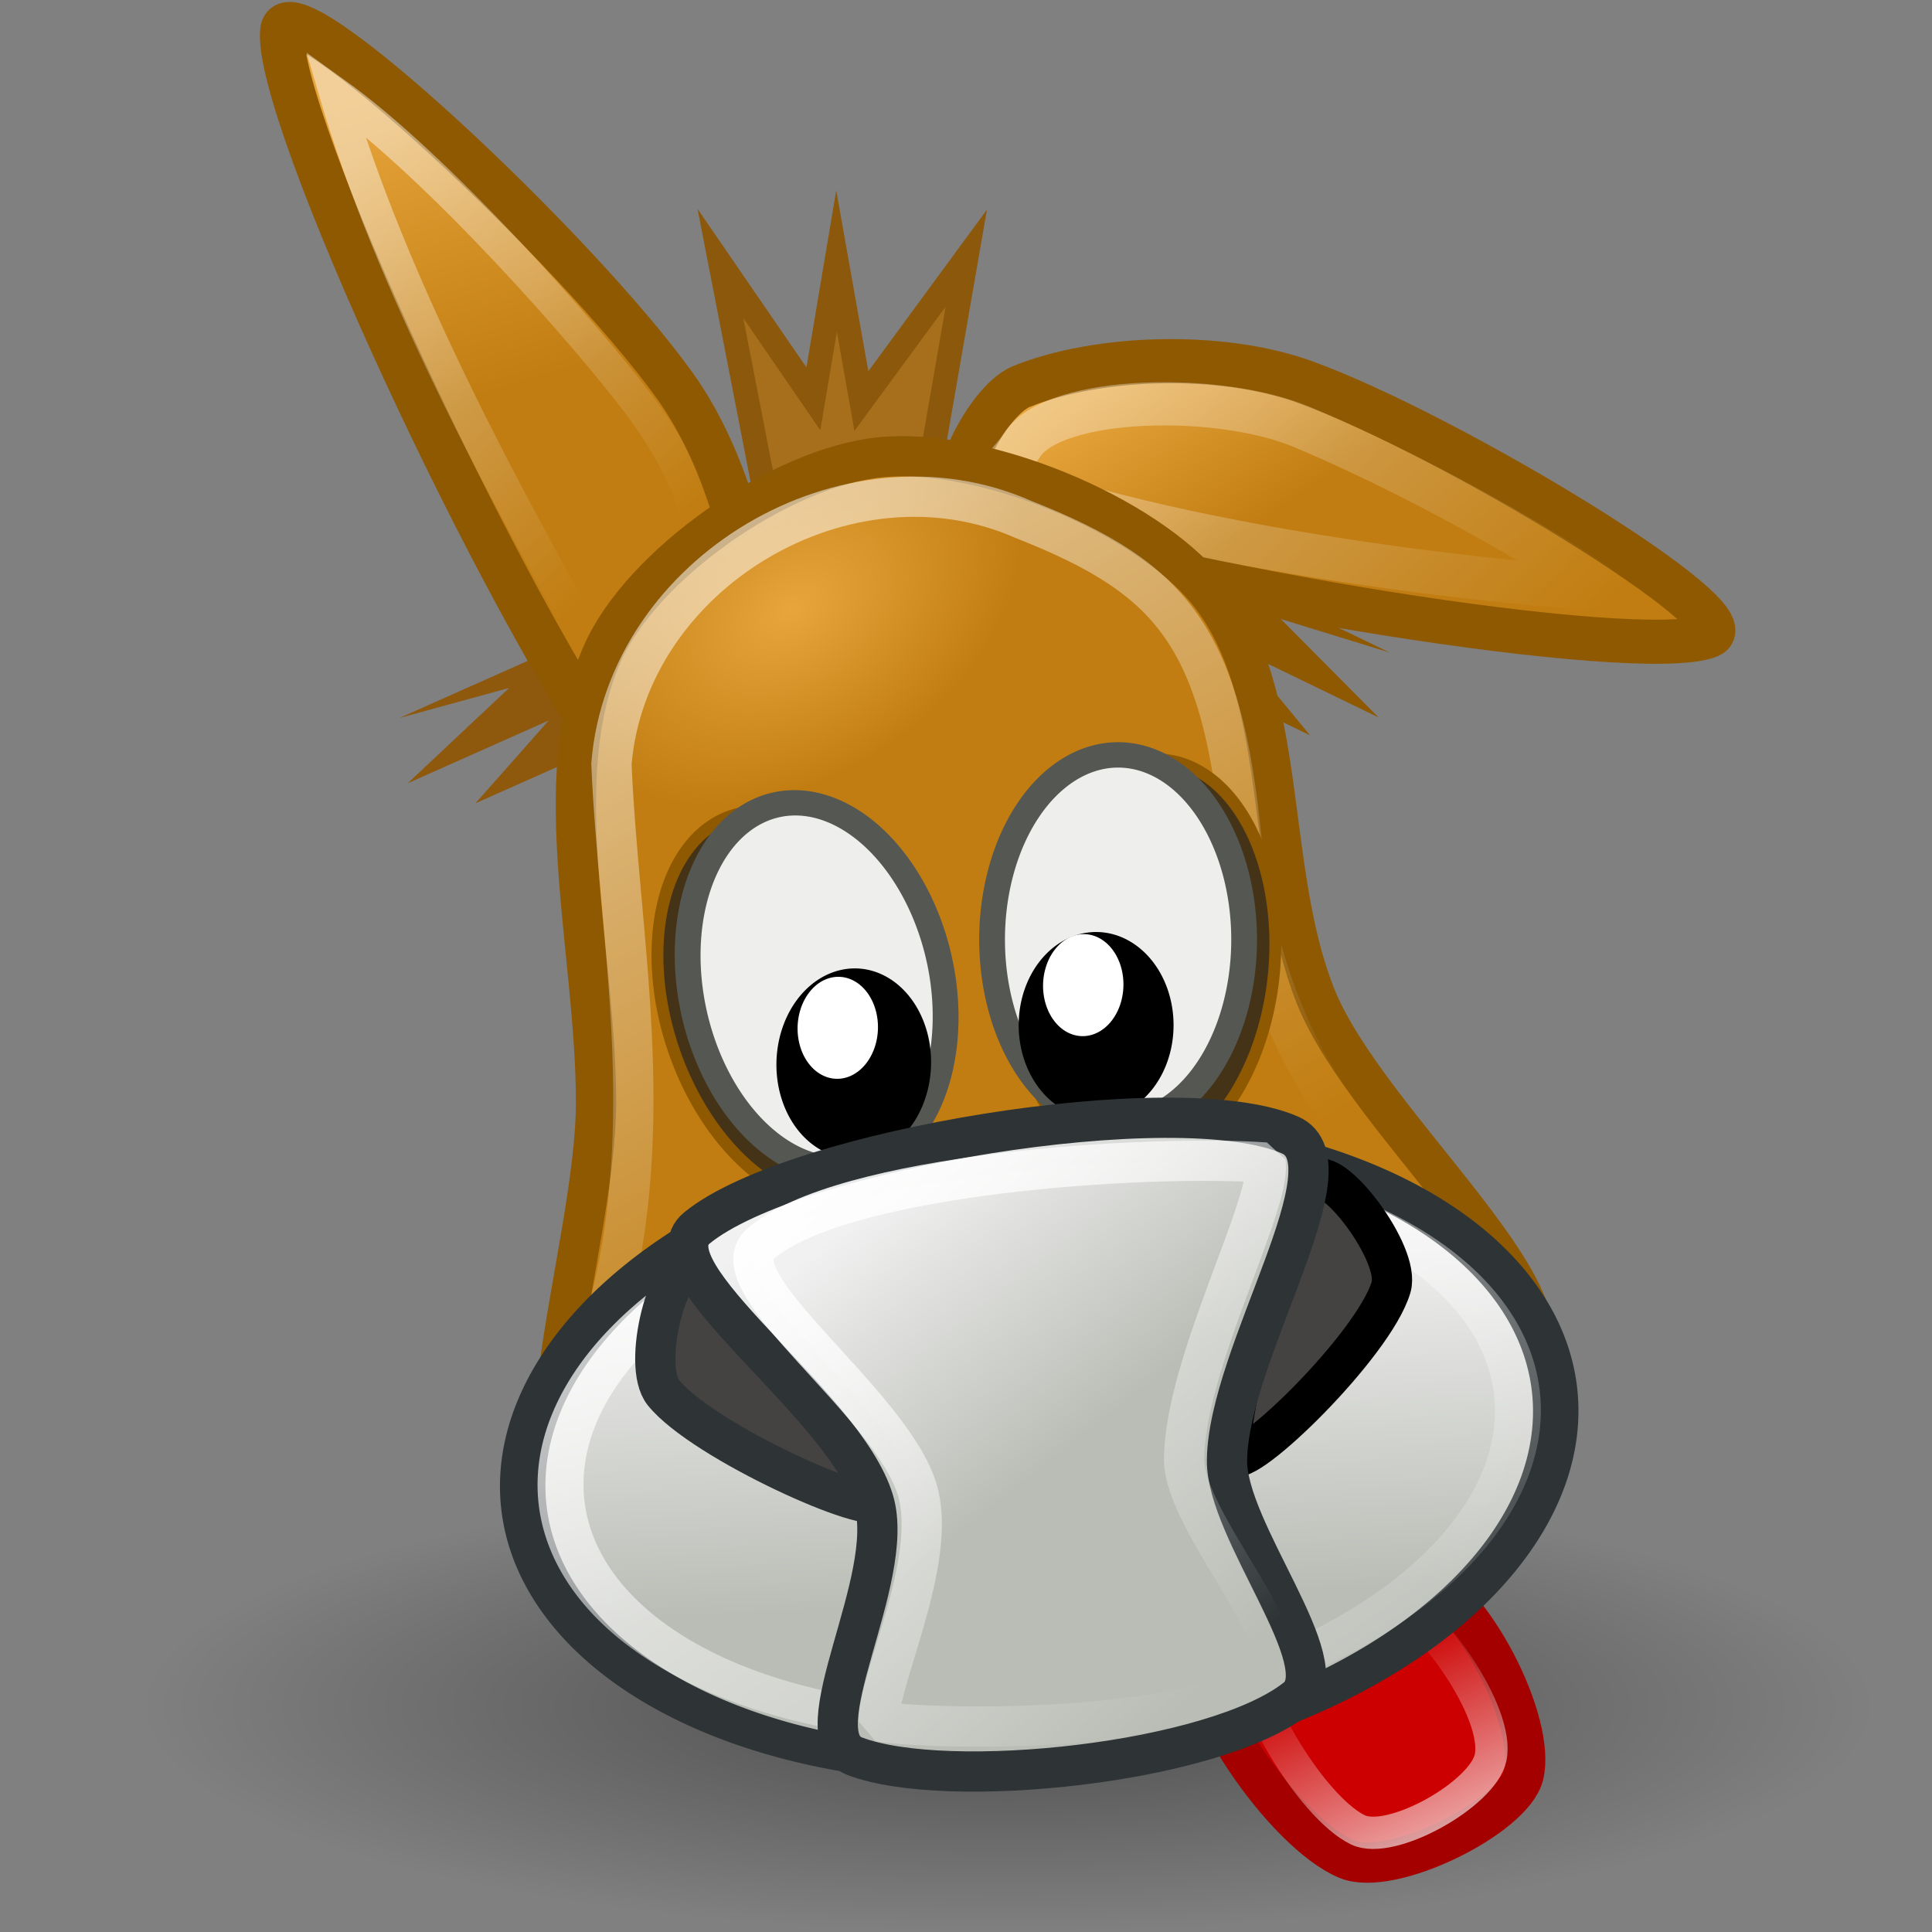 <?xml version="1.0" encoding="UTF-8" standalone="no"?>
<!-- Created with Inkscape (http://www.inkscape.org/) -->
<svg
   xmlns:dc="http://purl.org/dc/elements/1.1/"
   xmlns:cc="http://web.resource.org/cc/"
   xmlns:rdf="http://www.w3.org/1999/02/22-rdf-syntax-ns#"
   xmlns:svg="http://www.w3.org/2000/svg"
   xmlns="http://www.w3.org/2000/svg"
   xmlns:xlink="http://www.w3.org/1999/xlink"
   xmlns:sodipodi="http://sodipodi.sourceforge.net/DTD/sodipodi-0.dtd"
   xmlns:inkscape="http://www.inkscape.org/namespaces/inkscape"
   width="48px"
   height="48px"
   id="svg2108"
   sodipodi:version="0.32"
   inkscape:version="0.44.1"
   sodipodi:docbase="/home/jesusda/docs/themes/iconos/pasodoble"
   sodipodi:docname="amule.svg"
   inkscape:export-filename="/home/jesusda/docs/themes/iconos/pasodoble/amule_48.png"
   inkscape:export-xdpi="90"
   inkscape:export-ydpi="90">
  <rect width="100%" height="100%" fill="#808080" stroke="none"/>
  <defs
     id="defs3">
    <linearGradient
       id="linearGradient34648">
      <stop
         id="stop34650"
         offset="0"
         style="stop-color:white;stop-opacity:1;" />
      <stop
         id="stop34652"
         offset="1"
         style="stop-color:white;stop-opacity:0" />
    </linearGradient>
    <linearGradient
       id="linearGradient25671">
      <stop
         style="stop-color:white;stop-opacity:1;"
         offset="0"
         id="stop25673" />
      <stop
         style="stop-color:white;stop-opacity:0;"
         offset="1"
         id="stop25675" />
    </linearGradient>
    <linearGradient
       id="linearGradient19466">
      <stop
         style="stop-color:#f1f1f1;stop-opacity:1;"
         offset="0"
         id="stop19468" />
      <stop
         style="stop-color:#babdb6;stop-opacity:1;"
         offset="1"
         id="stop19470" />
    </linearGradient>
    <linearGradient
       id="linearGradient11455">
      <stop
         style="stop-color:#e7a53c;stop-opacity:1;"
         offset="0"
         id="stop11457" />
      <stop
         style="stop-color:#c17d11;stop-opacity:1;"
         offset="1"
         id="stop11459" />
    </linearGradient>
    <linearGradient
       inkscape:collect="always"
       id="linearGradient3816">
      <stop
         style="stop-color:#000000;stop-opacity:1;"
         offset="0"
         id="stop3818" />
      <stop
         style="stop-color:#000000;stop-opacity:0;"
         offset="1"
         id="stop3820" />
    </linearGradient>
    <radialGradient
       inkscape:collect="always"
       xlink:href="#linearGradient3816"
       id="radialGradient9675"
       gradientUnits="userSpaceOnUse"
       cx="31.113"
       cy="19.009"
       fx="31.113"
       fy="19.009"
       r="8.662" />
    <linearGradient
       inkscape:collect="always"
       xlink:href="#linearGradient11455"
       id="linearGradient11461"
       x1="13.144"
       y1="3.771"
       x2="15.283"
       y2="10.842"
       gradientUnits="userSpaceOnUse"
       gradientTransform="matrix(1.096,0,0,1.096,-5.717,-1.748)" />
    <linearGradient
       inkscape:collect="always"
       xlink:href="#linearGradient11455"
       id="linearGradient14124"
       x1="30.288"
       y1="9.984"
       x2="33.18"
       y2="14.138"
       gradientUnits="userSpaceOnUse"
       gradientTransform="translate(-3.5,0)" />
    <radialGradient
       inkscape:collect="always"
       xlink:href="#linearGradient11455"
       id="radialGradient15914"
       cx="20.779"
       cy="17.633"
       fx="20.779"
       fy="17.633"
       r="12.685"
       gradientTransform="matrix(0.177,0.278,-0.416,0.265,23.305,4.695)"
       gradientUnits="userSpaceOnUse" />
    <linearGradient
       inkscape:collect="always"
       xlink:href="#linearGradient19466"
       id="linearGradient19472"
       x1="23.02"
       y1="30.235"
       x2="28.304"
       y2="37.394"
       gradientUnits="userSpaceOnUse"
       gradientTransform="translate(-3.5,0)" />
    <linearGradient
       inkscape:collect="always"
       xlink:href="#linearGradient25671"
       id="linearGradient25677"
       x1="9.295"
       y1="3.546"
       x2="17.135"
       y2="12.561"
       gradientUnits="userSpaceOnUse" />
    <linearGradient
       inkscape:collect="always"
       xlink:href="#linearGradient25671"
       id="linearGradient27530"
       x1="10.445"
       y1="-1.877"
       x2="28.927"
       y2="30.1"
       gradientUnits="userSpaceOnUse" />
    <linearGradient
       inkscape:collect="always"
       xlink:href="#linearGradient25671"
       id="linearGradient28425"
       x1="13.921"
       y1="-10.034"
       x2="39.115"
       y2="15.865"
       gradientUnits="userSpaceOnUse"
       gradientTransform="matrix(1.001,0,0,0.959,-4.760993e-2,0.492)" />
    <linearGradient
       inkscape:collect="always"
       xlink:href="#linearGradient25671"
       id="linearGradient31979"
       x1="167.755"
       y1="464.587"
       x2="404.871"
       y2="873.35"
       gradientUnits="userSpaceOnUse" />
    <linearGradient
       inkscape:collect="always"
       xlink:href="#linearGradient19466"
       id="linearGradient32868"
       gradientUnits="userSpaceOnUse"
       gradientTransform="matrix(0.839,0,0,0.894,1.198,3.806)"
       x1="23.02"
       y1="30.235"
       x2="28.304"
       y2="37.394" />
    <linearGradient
       inkscape:collect="always"
       xlink:href="#linearGradient34648"
       id="linearGradient33761"
       x1="19.695"
       y1="28.338"
       x2="31.038"
       y2="40.912"
       gradientUnits="userSpaceOnUse" />
    <linearGradient
       inkscape:collect="always"
       xlink:href="#linearGradient34648"
       id="linearGradient35547"
       x1="37.018"
       y1="48.147"
       x2="33.773"
       y2="41.068"
       gradientUnits="userSpaceOnUse" />
    <linearGradient
       inkscape:collect="always"
       xlink:href="#linearGradient19466"
       id="linearGradient36440"
       x1="277.442"
       y1="592.789"
       x2="255.778"
       y2="737.884"
       gradientUnits="userSpaceOnUse" />
  </defs>
  <sodipodi:namedview
     inkscape:showpageshadow="false"
     id="base"
     pagecolor="#ffffff"
     bordercolor="#666666"
     borderopacity="1.0"
     inkscape:pageopacity="0.0"
     inkscape:pageshadow="2"
     inkscape:zoom="7.9999999"
     inkscape:cx="22.873768"
     inkscape:cy="26.639162"
     inkscape:current-layer="layer1"
     showgrid="false"
     inkscape:grid-bbox="true"
     inkscape:document-units="px"
     fill="#9db029"
     stroke="#727e0a"
     inkscape:window-width="1144"
     inkscape:window-height="785"
     inkscape:window-x="0"
     inkscape:window-y="30" />
  <g
     id="layer1"
     inkscape:label="cipek"
     inkscape:groupmode="layer"
     style="display:inline">
    <path
       transform="matrix(2.483,0,0,0.647,-52.205,30.096)"
       sodipodi:type="arc"
       style="opacity:0.4;color:black;fill:url(#radialGradient9675);fill-opacity:1;fill-rule:evenodd;stroke:none;stroke-width:1px;stroke-linecap:round;stroke-linejoin:round;marker:none;marker-start:none;marker-mid:none;marker-end:none;stroke-miterlimit:4;stroke-dasharray:none;stroke-dashoffset:0;stroke-opacity:1;visibility:visible;display:inline;overflow:visible"
       id="path4306"
       sodipodi:cx="31.112698"
       sodipodi:cy="19.008621"
       sodipodi:rx="8.6620579"
       sodipodi:ry="8.6620579"
       d="M 39.775 19.009 A 8.662 8.662 0 1 1  22.451,19.009 A 8.662 8.662 0 1 1  39.775 19.009 z" />
    <path
       style="fill:#c00;fill-opacity:1;fill-rule:evenodd;stroke:#a40000;stroke-width:1;stroke-linecap:butt;stroke-linejoin:miter;stroke-miterlimit:4;stroke-dasharray:none;stroke-opacity:1"
       d="M 29.857,40.758 C 30.112,39.708 33.921,38.557 35.187,39.086 C 36.586,39.671 38.172,42.784 37.852,44.102 C 37.597,45.153 34.562,46.651 33.463,46.191 C 31.897,45.536 29.537,42.077 29.857,40.758 z "
       id="path916"
       sodipodi:nodetypes="cssss" />
    <path
       style="fill:#8f5902;fill-opacity:1;fill-rule:evenodd;stroke:none;stroke-width:1pt;stroke-linecap:butt;stroke-linejoin:miter;stroke-opacity:1"
       d="M 30.807,14.412 L 34.524,16.211 L 31.821,15.379 L 34.249,17.824 L 30.808,16.157 L 32.548,18.269 L 29.52,16.803 L 30.807,14.412 z "
       id="path917" />
    <path
       style="fill:#8e580d;fill-opacity:1;fill-rule:evenodd;stroke:none;stroke-width:1pt;stroke-linecap:butt;stroke-linejoin:miter;stroke-opacity:1"
       d="M 13.702,16.156 L 9.918,17.84 L 12.651,17.091 L 10.129,19.46 L 13.633,17.9 L 11.812,19.958 L 14.896,18.585 L 13.702,16.156 z "
       id="path919" />
    <path
       style="fill:url(#linearGradient14124);fill-opacity:1;fill-rule:evenodd;stroke:#8f5902;stroke-width:1.096;stroke-linecap:butt;stroke-linejoin:miter;stroke-miterlimit:4;stroke-dasharray:none;stroke-opacity:1"
       d="M 25.378,9.602 C 27.227,8.85 30.297,8.722 32.419,9.491 C 35.992,10.787 43.541,15.361 42.463,15.799 C 40.773,16.486 28.905,14.606 24.113,12.868 C 23.21,12.54 24.458,9.975 25.378,9.602 z "
       id="path837"
       sodipodi:nodetypes="cssss" />
    <path
       style="fill:url(#linearGradient11461);fill-opacity:1;fill-rule:evenodd;stroke:#8f5902;stroke-width:1.096;stroke-miterlimit:4;stroke-dasharray:none;stroke-opacity:1"
       d="M 18.765,17.132 C 19.012,14.933 18.226,11.616 16.766,9.583 C 14.308,6.158 7.156,-0.526 7.012,0.757 C 6.787,2.768 12.362,14.871 15.659,19.464 C 16.28,20.33 18.643,18.226 18.765,17.132 z "
       id="path839"
       sodipodi:nodetypes="cssss" />
    <path
       style="fill:#a76f1c;fill-opacity:1;fill-rule:evenodd;stroke:#8b580c;stroke-width:0.599;stroke-linecap:square;stroke-linejoin:miter;stroke-miterlimit:21;stroke-dasharray:none;stroke-opacity:1"
       d="M 19.179,13.134 L 17.899,6.547 L 20.208,9.909 L 20.784,6.488 L 21.401,9.964 L 24.007,6.414 L 23.029,12.05 L 19.179,13.134 z "
       id="path866"
       sodipodi:nodetypes="cccccccc" />
    <path
       sodipodi:nodetypes="cscss"
       id="path21244"
       d="M 17.837,16.182 C 17.611,14.214 17.694,12.449 15.834,9.999 C 14.523,8.273 10.911,4.164 8.325,2.309 C 9.697,7.006 12.539,12.297 14.911,16.463 C 15.343,17.222 17.949,17.16 17.837,16.182 z "
       style="fill:none;fill-opacity:1;fill-rule:evenodd;stroke:url(#linearGradient25677);stroke-width:0.8;stroke-miterlimit:6.2;stroke-dasharray:none;stroke-opacity:0.471;opacity:1" />
    <path
       sodipodi:nodetypes="cscss"
       id="path27532"
       d="M 25.399,11.047 C 26.197,9.824 30.287,9.741 32.356,10.612 C 35.81,12.064 39.208,14.172 39.818,14.623 C 37.938,14.562 30.183,13.778 25.384,12.111 C 24.48,11.797 24.96,11.719 25.399,11.047 z "
       style="fill:none;fill-opacity:1;fill-rule:evenodd;stroke:url(#linearGradient28425);stroke-width:1.074;stroke-linecap:butt;stroke-linejoin:miter;stroke-miterlimit:4;stroke-dasharray:none;stroke-opacity:1" />
    <path
       style="fill:url(#radialGradient15914);fill-opacity:1;fill-rule:evenodd;stroke:#8f5902;stroke-width:1;stroke-linecap:butt;stroke-linejoin:miter;stroke-miterlimit:4;stroke-dasharray:none;stroke-opacity:1"
       d="M 21.862,11.362 C 19.377,11.615 15.935,14.034 14.965,16.238 C 13.584,19.375 14.808,23.669 14.808,27.384 C 14.808,31.099 12.294,37.749 14.965,38.529 C 19.923,39.978 33.759,37.136 37.696,34.071 C 39.664,32.538 33.962,27.97 32.679,24.737 C 31.401,21.515 32.046,17.219 30.014,14.706 C 28.441,12.761 24.394,11.105 21.862,11.362 z "
       id="path826"
       sodipodi:nodetypes="cccccccc" />
    <path
       style="fill:none;fill-opacity:1.0;fill-rule:evenodd;stroke:url(#linearGradient27530);stroke-width:1px;stroke-linecap:butt;stroke-linejoin:miter;stroke-opacity:1"
       d="M 15.07,32.709 C 16.388,27.927 15.372,23.279 15.191,18.978 C 15.582,14.228 21.062,10.973 25.433,12.908 C 29.213,14.4 30.443,15.876 30.898,21.47 C 31.273,23.992 32.174,26.554 33.955,28.455 C 34.614,29.627 33.717,31.261 32.411,31.439 C 32.167,31.546 31.963,31.734 31.82,31.958"
       id="path26572"
       sodipodi:nodetypes="ccccccc" />
    <path
       sodipodi:nodetypes="cssss"
       id="path34654"
       d="M 31.033,40.801 C 31.224,39.9 33.508,39.133 34.459,39.587 C 35.508,40.089 37.273,42.539 37.033,43.67 C 36.842,44.571 34.564,45.857 33.739,45.463 C 32.564,44.901 30.793,41.932 31.033,40.801 z "
       style="fill:none;fill-opacity:1;fill-rule:evenodd;stroke:url(#linearGradient35547);stroke-width:0.802;stroke-linecap:butt;stroke-linejoin:miter;stroke-miterlimit:4;stroke-dasharray:none;stroke-opacity:1" />
    <path
       sodipodi:type="arc"
       style="fill:url(#linearGradient36440);fill-opacity:1.0;fill-rule:evenodd;stroke:#2e3436;stroke-width:14.666;stroke-miterlimit:4;stroke-dasharray:none"
       id="path829"
       sodipodi:cx="320.64716"
       sodipodi:cy="683.87244"
       sodipodi:rx="167.95804"
       sodipodi:ry="128.25887"
       d="M 488.605 683.872 A 167.958 128.259 0 1 1  152.689,683.872 A 167.958 128.259 0 1 1  488.605 683.872 z"
       transform="matrix(7.560183e-2,-1.219804e-2,1.446975e-2,5.916334e-2,-8.318,-0.561)" />
    <path
       transform="matrix(7.011866e-2,-1.106232e-2,1.342031e-2,5.365485e-2,-5.842,2.82)"
       d="M 488.605 683.872 A 167.958 123.256 0 1 1  152.689,683.872 A 167.958 123.256 0 1 1  488.605 683.872 z"
       sodipodi:ry="123.25634"
       sodipodi:rx="167.95804"
       sodipodi:cy="683.87244"
       sodipodi:cx="320.64716"
       id="path31086"
       style="fill:none;fill-opacity:1;fill-rule:evenodd;stroke:url(#linearGradient31979);stroke-width:15.991;stroke-miterlimit:4;stroke-dasharray:none"
       sodipodi:type="arc" />
    <path
       style="fill:#454242;fill-rule:evenodd;stroke:black;stroke-width:1;stroke-miterlimit:4;stroke-dasharray:none"
       d="M 30.641,36.161 C 30.287,35.662 31.774,30.299 32.679,29.334 C 33.08,28.906 34.808,31.15 34.56,31.981 C 34.129,33.426 30.914,36.545 30.641,36.161 z "
       id="path850"
       sodipodi:nodetypes="csss" />
    <path
       style="fill:#454242;fill-rule:evenodd;stroke:#2e3436;stroke-width:1;stroke-miterlimit:4;stroke-dasharray:none"
       d="M 21.822,37.273 C 21.953,36.695 18.418,32.152 17.186,31.536 C 16.64,31.263 15.922,33.906 16.487,34.605 C 17.467,35.818 21.72,37.718 21.822,37.273 z "
       id="path851"
       sodipodi:nodetypes="csss" />
    <path
       transform="matrix(8.135188e-2,-2.647581e-2,2.820187e-2,8.502398e-2,-27.585,-2.982)"
       d="M 460.103 460.946 A 37.663 55.986 0 1 1  384.777,460.946 A 37.663 55.986 0 1 1  460.103 460.946 z"
       sodipodi:ry="55.986012"
       sodipodi:rx="37.663319"
       sodipodi:cy="460.94629"
       sodipodi:cx="422.43991"
       id="path28427"
       style="fill:#453317;fill-opacity:1;fill-rule:evenodd;stroke:#8f5902;stroke-width:3.427;stroke-miterlimit:4;stroke-dasharray:none"
       sodipodi:type="arc" />
    <path
       sodipodi:type="arc"
       style="fill:#eeeeec;fill-rule:evenodd;stroke:#555753;stroke-width:7.694"
       id="path862"
       sodipodi:cx="422.43991"
       sodipodi:cy="460.94629"
       sodipodi:rx="37.663319"
       sodipodi:ry="55.986012"
       d="M 460.103 460.946 A 37.663 55.986 0 1 1  384.777,460.946 A 37.663 55.986 0 1 1  460.103 460.946 z"
       transform="matrix(8.19721e-2,-1.230666e-2,1.536351e-2,8.082109e-2,-21.421,-7.561)" />
    <path
       sodipodi:type="arc"
       style="fill-rule:evenodd;stroke:black;stroke-width:1pt"
       id="path863"
       sodipodi:cx="297.23483"
       sodipodi:cy="487.41241"
       sodipodi:rx="24.43026"
       sodipodi:ry="23.412333"
       d="M 321.665 487.412 A 24.43 23.412 0 1 1  272.805,487.412 A 24.43 23.412 0 1 1  321.665 487.412 z"
       transform="matrix(7.557461e-2,-1.630819e-2,1.276721e-2,9.653521e-2,-7.475,-15.785)" />
    <path
       sodipodi:type="arc"
       style="fill:#453317;fill-opacity:1;fill-rule:evenodd;stroke:#8f5902;stroke-width:3.427;stroke-miterlimit:4;stroke-dasharray:none"
       id="path30199"
       sodipodi:cx="422.43991"
       sodipodi:cy="460.94629"
       sodipodi:rx="37.663319"
       sodipodi:ry="55.986012"
       d="M 460.103 460.946 A 37.663 55.986 0 1 1  384.777,460.946 A 37.663 55.986 0 1 1  460.103 460.946 z"
       transform="matrix(-8.524846e-2,-7.197017e-3,-8.038829e-3,8.921771e-2,68.161,-14.209)" />
    <path
       sodipodi:type="arc"
       style="fill:#eeeeec;fill-rule:evenodd;stroke:#555753;stroke-width:7.694"
       id="path828"
       sodipodi:cx="422.43991"
       sodipodi:cy="460.94629"
       sodipodi:rx="37.663319"
       sodipodi:ry="55.986012"
       d="M 460.103 460.946 A 37.663 55.986 0 1 1  384.777,460.946 A 37.663 55.986 0 1 1  460.103 460.946 z"
       transform="matrix(8.313358e-2,0,0,8.196622e-2,-7.34,-14.438)" />
    <path
       sodipodi:type="arc"
       style="fill-rule:evenodd;stroke:black;stroke-width:1pt"
       id="path857"
       sodipodi:cx="297.23483"
       sodipodi:cy="487.41241"
       sodipodi:rx="24.43026"
       sodipodi:ry="23.412333"
       d="M 321.665 487.412 A 24.43 23.412 0 1 1  272.805,487.412 A 24.43 23.412 0 1 1  321.665 487.412 z"
       transform="matrix(7.666583e-2,0,0,9.609642e-2,4.445,-21.369)" />
    <path
       transform="matrix(4.035074e-2,-9.003869e-3,6.81666e-3,5.32978e-2,5.498,2.234)"
       d="M 321.665 487.412 A 24.43 23.412 0 1 1  272.805,487.412 A 24.43 23.412 0 1 1  321.665 487.412 z"
       sodipodi:ry="23.412333"
       sodipodi:rx="24.43026"
       sodipodi:cy="487.41241"
       sodipodi:cx="297.23483"
       id="path16807"
       style="fill:white;fill-opacity:1;fill-rule:evenodd;stroke:none;stroke-width:1pt"
       sodipodi:type="arc" />
    <path
       sodipodi:type="arc"
       style="fill:white;fill-opacity:1;fill-rule:evenodd;stroke:none;stroke-width:1pt"
       id="path17694"
       sodipodi:cx="297.23483"
       sodipodi:cy="487.41241"
       sodipodi:rx="24.43026"
       sodipodi:ry="23.412333"
       d="M 321.665 487.412 A 24.43 23.412 0 1 1  272.805,487.412 A 24.43 23.412 0 1 1  321.665 487.412 z"
       transform="matrix(4.035074e-2,-9.003869e-3,6.81666e-3,5.32978e-2,11.597,1.174)" />
    <path
       style="fill:url(#linearGradient19472);fill-opacity:1;fill-rule:evenodd;stroke:#2e3436;stroke-width:1;stroke-miterlimit:1;stroke-dasharray:none"
       d="M 17.316,30.507 C 19.717,28.548 29.271,26.981 32.052,28.2 C 33.66,28.904 30.516,33.622 30.484,36.277 C 30.464,38.046 33.261,41.354 32.209,42.191 C 30.178,43.806 23.533,44.509 21.235,43.633 C 19.876,43.115 22.289,39.239 21.706,37.287 C 20.982,34.864 16.007,31.577 17.316,30.507 z "
       id="path844"
       sodipodi:nodetypes="ccccccc" />
    <path
       sodipodi:nodetypes="ccccccc"
       id="path32866"
       d="M 18.894,30.902 C 20.909,29.15 28.487,28.677 31.441,28.883 C 31.598,29.91 29.444,33.863 29.418,36.236 C 29.4,37.817 32.368,40.863 31.484,41.611 C 29.776,43.05 23.324,43.007 21.83,42.768 C 21.838,41.686 23.289,38.796 22.8,37.05 C 22.192,34.885 17.794,31.857 18.894,30.902 z "
       style="fill:url(#linearGradient32868);fill-opacity:1;fill-rule:evenodd;stroke:url(#linearGradient33761);stroke-width:1;stroke-miterlimit:1;stroke-dasharray:none" />
  </g>
  <g
     inkscape:groupmode="layer"
     id="layer2"
     inkscape:label="dalsi cipek"
     style="display:inline" />
</svg>
